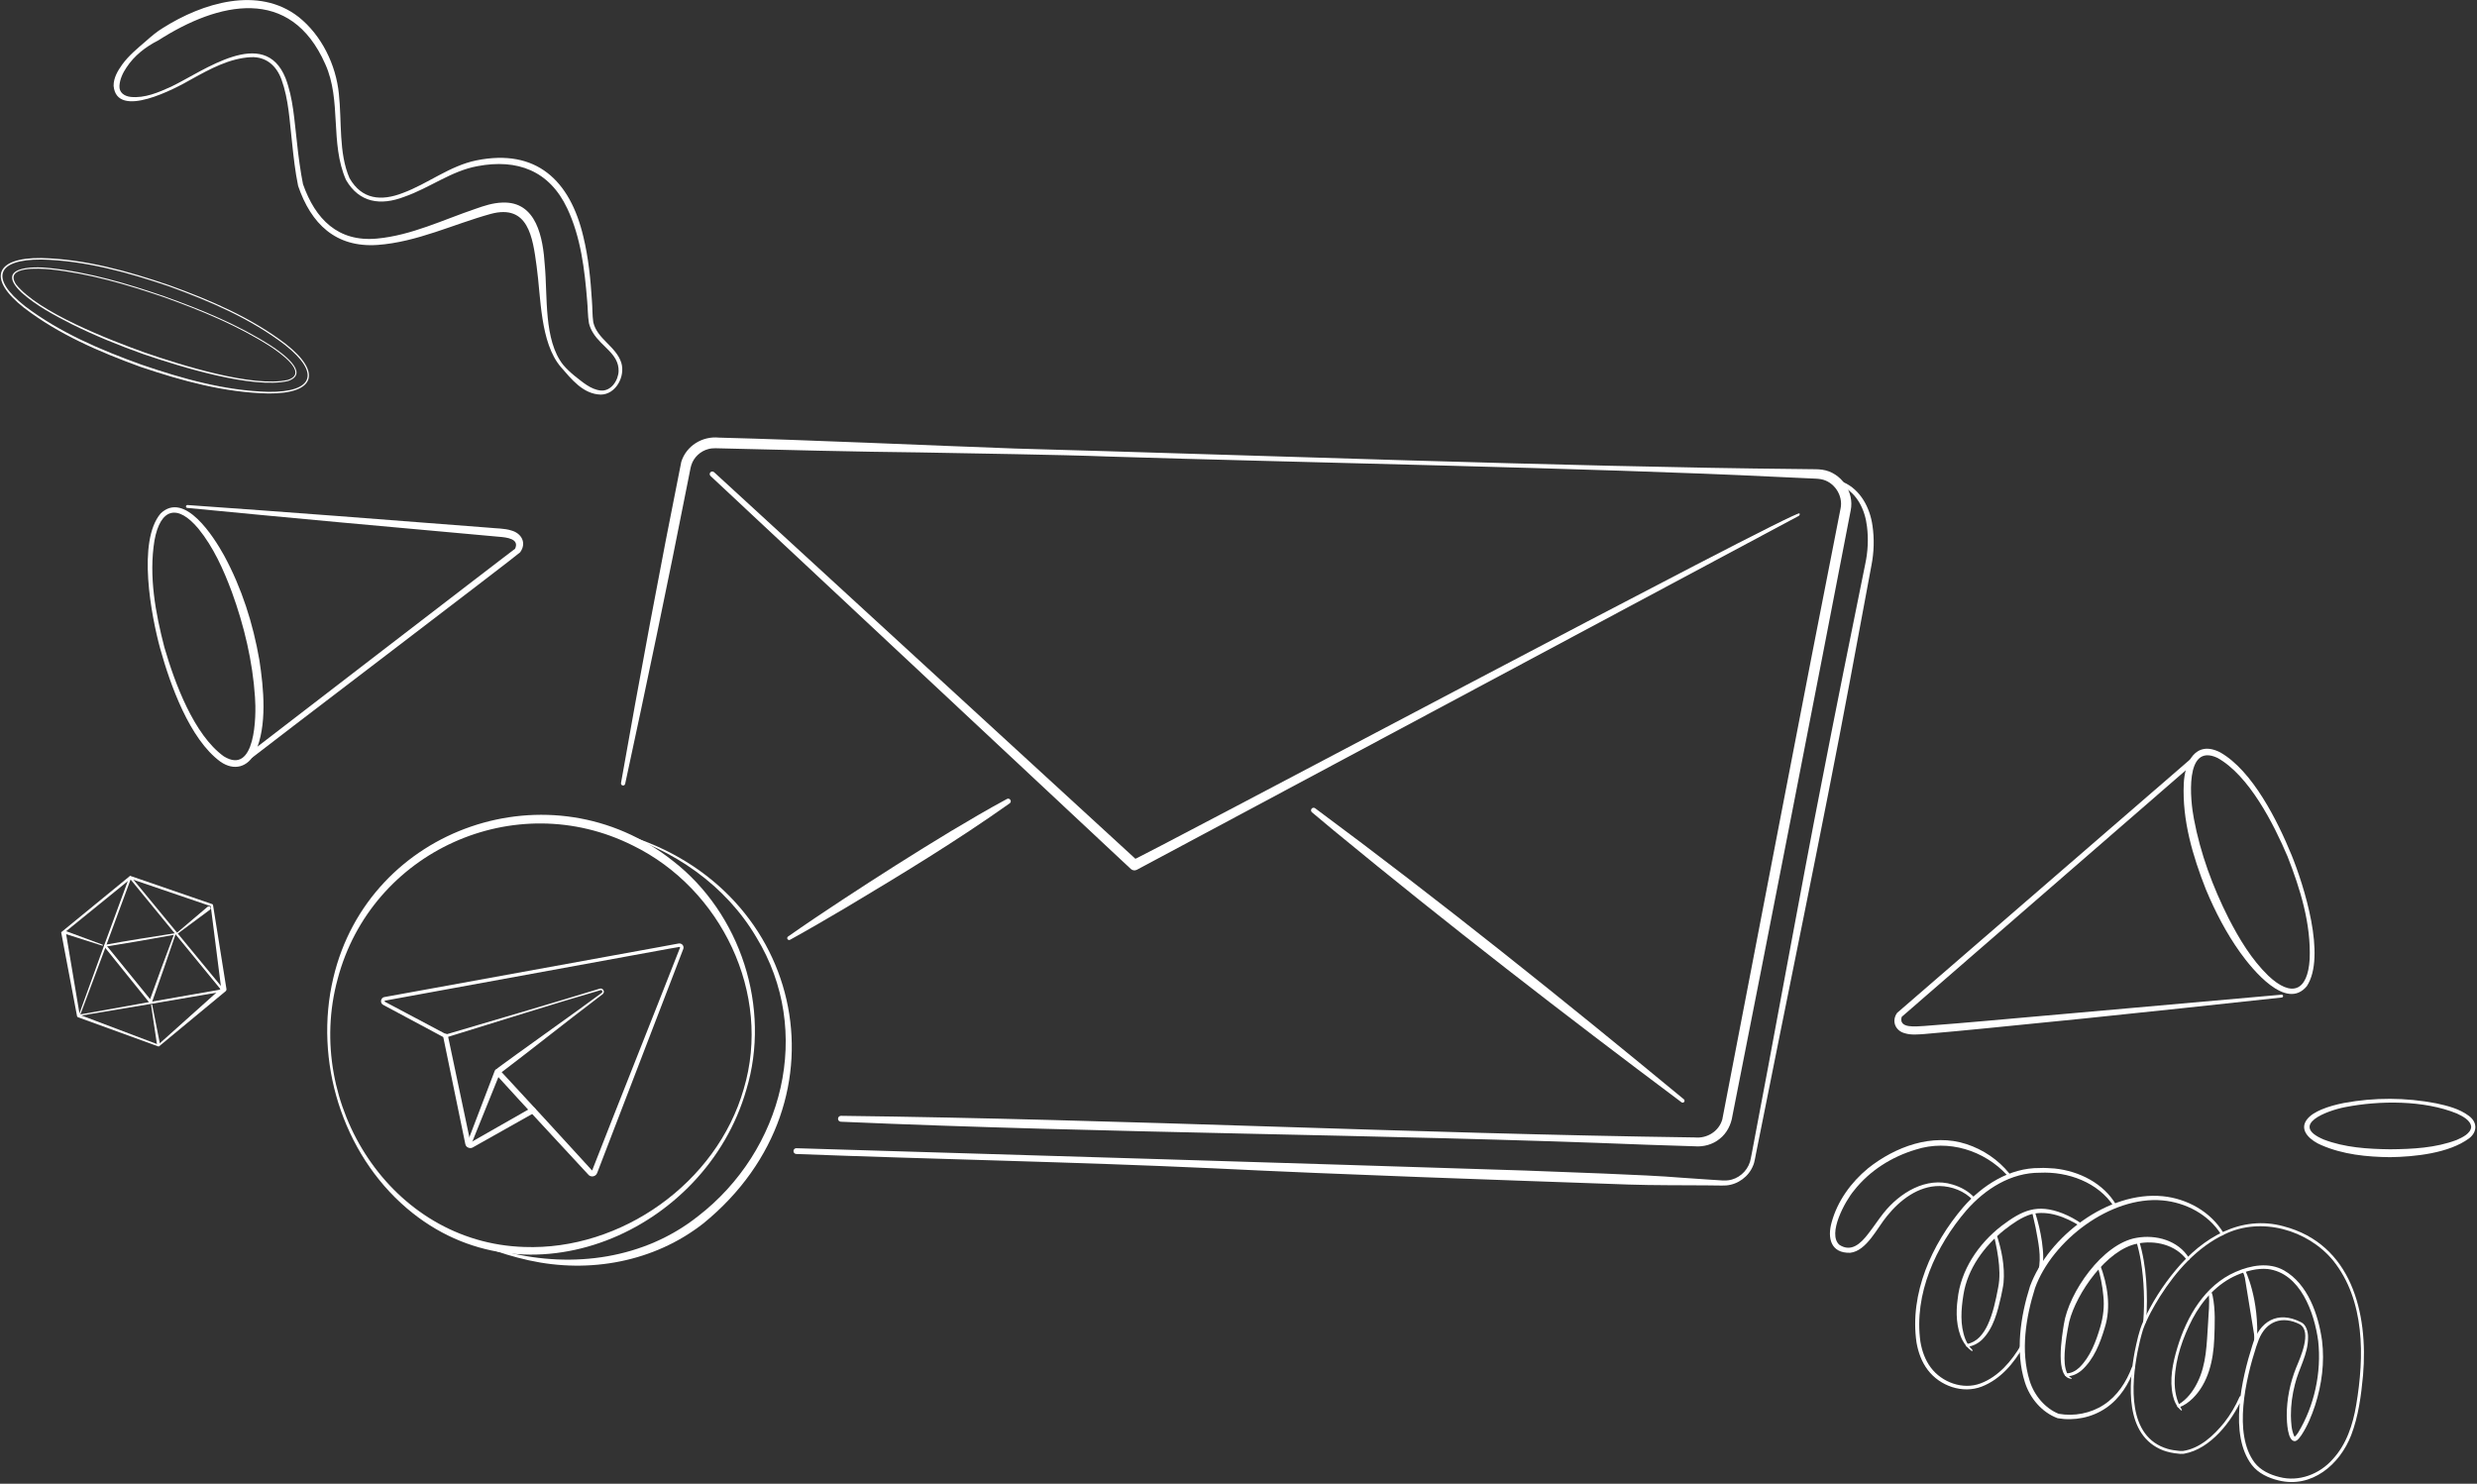 <svg viewBox="0 0 1317 789" fill="none" xmlns="http://www.w3.org/2000/svg">
    <rect x="0" y="0" width="1317" height="789" fill="#333333" stroke="none"/>
    <path d="M42.739 539.44C68.079 534.88 93.198 530.37 118.469 526.02L118.089 527.05L68.829 466.95L69.769 466.79C60.868 491.08 51.858 515.18 42.739 539.44C42.739 539.44 51.858 515.18 42.739 539.44V539.44ZM41.728 540.281C50.618 515.701 59.618 490.96 68.728 466.41C68.868 466.02 69.418 465.92 69.668 466.25L119.069 526.24C119.379 526.6 119.159 527.2 118.689 527.27C93.058 531.73 67.288 536.03 41.728 540.27V540.281Z" fill="white"/>
    <path d="M92.409 497.14C80.219 499.36 68.199 501.46 55.959 503.42L56.289 502.55C57.439 503.68 58.379 504.99 59.409 506.21C64.889 512.95 75.079 525.47 80.639 532.34L79.369 532.55C83.579 520.69 87.949 509.02 92.409 497.13V497.14ZM93.559 496.18C89.409 508.38 85.159 520.82 80.759 533.06C80.579 533.59 79.829 533.72 79.489 533.28C73.899 526.34 63.849 513.89 58.379 507.06C57.379 505.78 56.289 504.58 55.419 503.19C55.259 502.94 55.339 502.61 55.589 502.45C68.129 500.13 80.949 498.18 93.559 496.19V496.18Z" fill="white"/>
    <path d="M54.369 502.87L34.289 496.47C33.889 496.34 33.669 495.91 33.799 495.51C33.929 495.1 34.389 494.87 34.789 495.03L54.549 502.36C54.869 502.47 54.699 502.98 54.369 502.87Z" fill="white"/>
    <path d="M80.909 534.29L85.049 555.17C85.139 555.6 84.849 556.03 84.419 556.11C83.969 556.2 83.539 555.89 83.469 555.44L80.329 534.39C80.269 534.03 80.849 533.92 80.909 534.29V534.29Z" fill="white"/>
    <path d="M93.73 496.33L110.38 482.2C110.8 481.84 111.43 481.9 111.79 482.32C112.16 482.76 112.09 483.43 111.62 483.77L94.07 496.77C93.8 496.98 93.46 496.56 93.73 496.34V496.33Z" fill="white"/>
    <path d="M69.459 467.33L34.119 496.04L34.929 495.35L42.449 540.08L41.969 539.5L84.459 555.58L83.989 555.66L118.149 525.06L117.689 526.28L111.999 481.48L112.419 481.99L69.449 467.33H69.459ZM69.179 465.74L112.849 480.79C113.079 480.87 113.239 481.07 113.269 481.3L120.399 525.9C120.479 526.38 120.279 526.84 119.939 527.12L84.609 556.37C84.479 556.48 84.299 556.51 84.139 556.45L41.439 540.92C41.179 540.82 40.999 540.6 40.959 540.34L32.529 495.78C32.529 495.78 32.529 495.75 32.539 495.74L33.339 495.09L69.179 465.74V465.74Z" fill="white"/>
    <path d="M1192.15 743.41C1186.75 755.73 1175.33 770.52 1161.38 773.01L1160.85 773.09H1160.31L1159.23 773.12C1158.88 773.09 1158.54 773.05 1158.2 773.01C1155.51 772.79 1152.65 772.2 1150.12 771.27C1129.6 763.31 1131.71 736.31 1135.06 718.51C1136.2 713.21 1137.26 707.76 1139.5 702.8C1144.01 692.9 1149.87 683.66 1156.85 675.33C1171.03 658.22 1191.46 645.86 1214.22 652.12C1250.3 661.63 1259.21 698.19 1256.42 731.28C1255.4 742.06 1254 753.01 1250.11 763.17C1244.07 778.84 1229.09 791.58 1211.52 787.26C1206.12 785.96 1200.72 783.47 1197.25 778.99C1185.05 762.94 1191.89 733.18 1197.56 715.4C1201.26 702.6 1211.06 696.72 1223.49 703.15C1226.11 704.32 1227.25 708.2 1227.17 711.17C1227.27 720.07 1222.26 727.7 1220.21 736.08C1218.79 741.54 1218.01 747.19 1218.05 752.81C1218.17 756.55 1218.26 760.45 1219.88 763.81C1220.01 764.01 1220.2 764.24 1220.19 764.2C1220.19 764.2 1220.09 764.15 1219.9 764.2C1220.5 763.71 1221.3 762.76 1221.82 761.95C1230.54 747.68 1234.4 729.77 1232.57 713.16C1230.55 698.03 1223.08 676.88 1205.67 674.82C1200.14 674.32 1194.49 675.86 1189.41 678.01C1178.96 682.48 1171.02 691.35 1165.75 701.28C1160.6 711.26 1156.65 722.39 1156.27 733.68C1156.09 739.32 1157.14 744.81 1160.08 749.7C1160.15 749.82 1160.11 749.97 1159.99 750.04C1159.9 750.09 1159.79 750.08 1159.71 750.02C1157.36 748.15 1156.04 745.24 1155.36 742.39C1153.33 733.78 1155.21 724.83 1157.71 716.55C1162.67 700.12 1172.28 683.46 1188.66 676.35C1196.65 672.85 1206.37 671.05 1214.36 675.55C1227.14 682.84 1232.66 699.13 1234.61 712.91C1236.04 724.48 1234.47 736.27 1230.91 747.32C1229.07 752.87 1226.88 758.27 1223.62 763.2C1222.71 764.38 1221.96 765.78 1220.41 766.34C1216.17 766.91 1215.89 755.67 1215.84 752.83C1215.83 744.07 1217.6 735.36 1220.86 727.25C1223.1 721.84 1229.32 708.21 1222.83 704.24C1213.47 699.44 1204.84 702.55 1200.97 712.38C1200.61 713.3 1199.93 715.16 1199.62 716.1C1194.1 733.09 1187.2 762.42 1198.75 777.77C1201.96 781.93 1206.93 784.2 1211.93 785.44C1222.29 788.17 1233.3 783.91 1240.27 776C1247.59 768.12 1251.02 757.55 1252.77 747.12C1257.12 721.44 1257.54 691.5 1240.44 670.23C1226.89 653.91 1202.21 646.86 1182.75 656.37C1168.21 663.25 1157.07 675.89 1148.52 689.3C1145.01 694.96 1141.66 700.84 1139.4 707.1C1138.24 710.94 1137.3 714.87 1136.52 718.8C1133.17 736.43 1131.02 764.08 1152.49 770.46C1154.29 771.01 1156.42 771.32 1158.31 771.5L1159.29 771.6C1159.65 771.59 1160.36 771.58 1160.7 771.58C1169.71 770.23 1177.04 763.37 1182.59 756.51C1185.88 752.32 1188.61 747.69 1190.75 742.8C1191.15 741.9 1192.52 742.51 1192.13 743.4L1192.15 743.41Z" fill="white"/>
    <path d="M1192.96 675.63C1192.96 675.63 1200.7 690.22 1199.25 714.29Z" fill="white"/>
    <path d="M1199.25 715.05C1199.25 715.05 1199.22 715.05 1199.2 715.05C1198.79 715.02 1198.47 714.67 1198.49 714.25C1199.91 690.7 1192.36 676.13 1192.29 675.98C1192.1 675.61 1192.24 675.16 1192.6 674.96C1192.97 674.77 1193.42 674.91 1193.62 675.27C1193.7 675.42 1201.44 690.33 1200 714.33C1199.98 714.73 1199.65 715.04 1199.25 715.04V715.05Z" fill="white"/>
    <path d="M1158.06 746.98C1162.61 744.38 1166.03 739.9 1168.31 735.24C1173.25 725.47 1173.28 714.39 1174.02 703.59C1174.22 698.36 1175 693.03 1174.33 687.84C1174.43 687.94 1174.69 688.02 1174.87 687.99C1173.89 688.1 1173.72 686.62 1174.7 686.5C1175.89 686.5 1176.15 688.11 1176.43 688.98C1177.98 696.57 1177.6 704.38 1177.29 712.06C1176.84 723.3 1174.17 735.42 1165.85 743.61C1163.76 745.63 1161.44 747.36 1158.59 748.39C1158.2 748.53 1157.77 748.33 1157.63 747.94C1157.49 747.55 1157.69 747.14 1158.06 746.98V746.98Z" fill="white"/>
    <path d="M1180.93 656.45C1174.27 645.8 1162.12 639.44 1149.77 638.34C1122.22 635.88 1091.16 659.62 1082 684.96C1077.14 700.41 1074.22 718.41 1079.13 734.18C1081.54 742.12 1087.52 748.99 1094.57 751.81C1102.72 753.29 1111.62 751.6 1118.57 747.03C1125.72 742.4 1130.55 734.92 1133.52 727.02C1133.86 726.1 1135.26 726.63 1134.93 727.54C1132.01 735.82 1127.11 743.72 1119.71 748.74C1112.29 753.84 1102.9 755.68 1094.04 754.17C1085.59 751.04 1079.28 743.49 1076.61 735.03C1071.44 718.86 1074.27 699.91 1079.33 684C1089.14 657.41 1121.02 633.26 1149.99 636.12C1162.97 637.45 1175.46 644.38 1182.26 655.73C1182.75 656.65 1181.42 657.35 1180.94 656.44L1180.93 656.45Z" fill="white"/>
    <path d="M1162.62 669.84C1156.66 661.92 1145.82 659.34 1136.38 661.33C1120.2 664.46 1104.04 687.56 1100.18 702.84C1099.06 708.39 1098.05 714.04 1097.75 719.65C1097.6 723.29 1097.6 727.08 1099.12 730.38C1099.61 731.42 1100.35 732.27 1101.45 732.87C1101.57 732.93 1101.61 733.08 1101.55 733.2C1092.29 733.12 1096.44 710.16 1097.33 704.25C1099.95 687.19 1117.93 661.38 1135.83 658.27C1146.22 656.33 1158.23 659.62 1163.93 669.08C1164.4 669.95 1163.16 670.67 1162.64 669.85L1162.62 669.84Z" fill="white"/>
    <path d="M1139.56 702.77C1140.36 692.01 1139.99 681.08 1138.26 670.42C1137.67 666.87 1136.83 663.37 1135.81 659.93C1135.68 659.53 1135.91 659.09 1136.31 658.97C1136.71 658.85 1137.13 659.08 1137.24 659.47C1139.38 666.48 1140.58 673.73 1141.1 681.02C1141.61 688.31 1141.64 695.6 1141.05 702.9C1140.96 703.88 1139.45 703.76 1139.55 702.76L1139.56 702.77Z" fill="white"/>
    <path d="M1116.54 672.37C1120.54 683 1122.59 695.05 1119.06 706.09C1116.61 714.25 1113.35 722.73 1106.86 728.62C1104.61 730.56 1101.65 732.03 1098.59 731.8C1098.18 731.77 1097.86 731.41 1097.89 731C1097.92 730.6 1098.25 730.3 1098.65 730.3C1101.24 730.32 1103.66 729.01 1105.6 727.19C1111.47 721.41 1114.46 713.26 1116.75 705.45C1118.28 700.15 1118.95 694.7 1118.34 689.19C1117.88 683.69 1116.7 678.18 1115.14 672.89C1114.83 672 1116.19 671.46 1116.55 672.38L1116.54 672.37Z" fill="white"/>
    <path d="M1123.92 641.59C1115.65 628.72 1099.46 622.91 1084.64 623.62C1069.2 623.51 1055.46 632.27 1045.51 643.64C1029.26 662.6 1017.52 688.14 1021.07 713.53C1021.91 718.47 1023.63 723.31 1026.62 727.27C1032.51 735.13 1043.68 739.2 1053.06 735.64C1062.51 732.11 1069.63 723.75 1074.59 715.19C1075.06 714.28 1076.39 715.01 1075.92 715.88C1070.77 724.94 1063.65 733.46 1053.68 737.34C1043.54 741.27 1031.42 737.06 1024.98 728.5C1021.72 724.22 1019.88 719.06 1018.99 713.88C1015.22 687.81 1027.1 661.6 1043.73 642.06C1053.86 630.34 1068.55 620.9 1084.57 621.12C1086.84 620.94 1090.15 621.25 1092.44 621.37C1105.47 622.75 1118.52 629.21 1125.25 640.9C1125.72 641.82 1124.39 642.5 1123.92 641.6V641.59Z" fill="white"/>
    <path d="M1106.07 652.05C1098.36 647.21 1089.01 643.43 1079.99 645.69C1074.75 647.27 1070.06 650.66 1065.74 653.99C1054.99 662.64 1046.13 674.64 1043.94 688.49C1042.7 696.22 1042.04 704.61 1044.93 712.07C1045.78 714.23 1047.04 716.21 1048.72 717.88C1048.85 718.01 1048.85 718.22 1048.72 718.35C1048.61 718.46 1048.43 718.48 1048.3 718.39C1046.25 716.98 1044.63 714.97 1043.46 712.75C1040.06 706.17 1039.91 697.75 1040.85 690.97C1042.45 675.36 1051.92 661.43 1064.12 651.95C1075.19 643.57 1083.11 639.93 1096.77 645.27C1100.38 646.72 1103.77 648.55 1106.95 650.83C1107.29 651.07 1107.36 651.54 1107.12 651.88C1106.87 652.22 1106.4 652.29 1106.07 652.05V652.05Z" fill="white"/>
    <path d="M1061.49 656.28C1064.25 664.57 1066.03 673.35 1065.27 682.14C1065.07 684.12 1064.34 687.4 1063.94 689.38C1062.09 697.44 1059.99 706.27 1053.87 712.37C1051.77 714.38 1049.01 715.85 1046.09 716.17C1045.68 716.22 1045.3 715.92 1045.26 715.51C1045.21 715.12 1045.49 714.76 1045.87 714.68C1048.43 714.21 1050.74 712.88 1052.54 711C1054.35 709.12 1055.77 706.85 1056.89 704.42C1059.68 698.37 1061.13 691.45 1062.38 684.84C1062.62 683.53 1062.86 682.19 1062.95 680.88C1063.38 675.52 1062.73 670.05 1061.79 664.74C1061.31 662.05 1060.73 659.35 1060.05 656.72C1059.81 655.83 1061.18 655.38 1061.49 656.29V656.28Z" fill="white"/>
    <path d="M1082.01 644.63C1083.68 649.72 1084.88 654.9 1085.67 660.19C1086.34 665.54 1087.03 671.07 1085.18 676.33C1085.03 676.72 1084.6 676.91 1084.21 676.76C1083.83 676.61 1083.64 676.19 1083.77 675.81C1085.59 668.3 1083.65 660.23 1082.3 652.73C1081.77 650.15 1081.18 647.58 1080.57 645.03C1080.35 644.12 1081.71 643.72 1082.01 644.61V644.63Z" fill="white"/>
    <path d="M1067.15 624.93C1055.04 611.73 1035.9 605.74 1018.65 611.31C1005.85 615.1 994.03 622.54 985.77 633.08C981.16 638.49 971.41 656.13 977.98 661.96C984.34 666.11 989.41 661.18 993.28 656.13C996.11 652.55 998.56 648.73 1001.43 645.11C1009.98 634.34 1024.15 625.53 1038.23 629.92C1042.78 631.28 1046.98 633.63 1050.16 637.25C1050.43 637.56 1050.39 638.04 1050.08 638.31C1049.77 638.58 1049.3 638.54 1049.03 638.24C1044.58 633.38 1037.75 630.8 1031.22 630.69C1019.93 630.6 1010.13 638.17 1003.33 646.63C998.12 652.84 992.52 665.21 983.73 666.19C973.42 666.49 971.47 658.34 973.89 649.9C976.97 638.72 984.11 628.8 993.22 621.27C1007.62 609.8 1027.38 602.42 1045.55 608.4C1054.48 611.33 1062.45 616.73 1068.33 623.99C1068.92 624.78 1067.79 625.7 1067.15 624.92V624.93Z" fill="white"/>
    <path d="M1270.78 615.35C1258.35 615.21 1245.7 613.94 1234.17 608.91C1229.23 606.84 1222.22 601.66 1226.3 595.68C1228.26 592.9 1231.36 591.3 1234.3 590.01C1238.19 588.37 1242.21 587.34 1246.26 586.53C1262.44 583.53 1279.12 583.59 1295.26 586.71C1301.31 588.02 1307.61 589.57 1312.69 593.39C1317.24 596.75 1317.28 601.87 1312.79 605.35C1302.03 613.3 1283.86 615.15 1270.78 615.35V615.35ZM1270.78 611.16C1282.67 611.05 1295.01 610.46 1306.2 606.19C1309.24 604.85 1313.58 602.82 1313.91 599.3C1313.7 595.75 1309.34 593.56 1306.33 592.14C1288.84 584.99 1265.12 585.14 1246.73 588.77C1237.23 590.62 1217.05 598.13 1235.47 605.95C1246.6 610.24 1258.92 611.01 1270.78 611.16V611.16Z" fill="white"/>
    <path d="M1218.33 454.49C1225.06 471.05 1236.96 508.61 1226.5 524.43C1215.52 537.71 1197.51 515.46 1191.17 506.64C1183.71 496.21 1177.78 484.79 1172.86 472.98C1165.83 455.12 1160.22 436.2 1161.09 416.78C1161.55 405.54 1167.27 393.42 1180.37 400.03C1197.65 409.77 1210.97 436.58 1218.32 454.49H1218.33ZM1216.22 455.35C1208.82 437.97 1195.75 412.26 1178.93 402.98C1161.33 394.84 1164.58 425.86 1166.48 435.42C1169.91 453.81 1176.5 471.61 1184.92 488.3C1190.59 499.29 1197.13 510.23 1206.03 518.85C1218.42 530.54 1226.99 527.14 1228.03 510.06C1228.8 491.26 1223.04 472.72 1216.23 455.35H1216.22Z" fill="white"/>
    <path d="M1166.18 406.13L1010.8 541.01L1011.18 540.53C1009.1 547.19 1018.92 545.75 1023 545.59C1033.87 544.79 1044.9 543.83 1055.75 542.89C1089.17 539.89 1178.56 531.99 1213.08 528.94C1213.49 528.9 1213.86 529.21 1213.9 529.62C1213.94 530.03 1213.64 530.39 1213.23 530.43C1187.09 533.3 1134.65 538.89 1108.51 541.56L1056.11 546.8C1045.26 547.85 1034.18 548.94 1023.3 549.85C1019.88 550.09 1016.14 550.49 1012.76 549.45C1007.74 548.14 1005.57 542.95 1008.7 538.6C1008.7 538.6 1164.32 403.98 1164.32 403.97C1164.92 403.45 1165.82 403.52 1166.34 404.12C1166.86 404.72 1166.79 405.62 1166.2 406.13H1166.18Z" fill="white"/>
    <path d="M447.13 593.36C598.49 595.17 749.8 602.77 901.16 604.86C907.6 605.5 913.9 601.64 915.73 595.29C934.92 496.2 959.02 369.59 978.61 270.43C980.11 263.44 975.12 255.95 968.02 254.8C966.44 254.5 964.14 254.5 962.08 254.38C958.51 254.19 947.01 253.73 943.18 253.52C849.49 248.9 685.83 245.82 590.13 242.8C561.25 241.71 518.42 241.18 489.23 240.59C457.28 240.27 413.67 239.2 382.02 238.4L380.45 238.36C379.15 238.34 377.85 238.46 376.6 238.8C372.42 239.88 368.87 243.18 367.57 247.32C367.29 248.14 367.14 248.95 366.92 250.05L365.69 256.24C355.41 308.49 343.6 364.97 332.39 416.83C332.26 417.44 331.66 417.82 331.05 417.69C330.46 417.56 330.08 416.98 330.18 416.39C339.98 360.82 351.09 301.04 362.23 245.58C364.89 237.07 373.43 231.82 382.22 232.71C431.07 233.97 490.66 236.76 539.8 238.52C662.77 241.92 833.86 248.25 955.95 249.41L962.26 249.49C964.4 249.56 966.32 249.42 968.9 249.78C978.88 251.18 986.07 261.59 983.99 271.46C965.05 369.65 940.51 495.4 921.12 593.36C920.42 598.07 918.16 602.6 914.37 605.57C910.66 608.65 905.73 609.95 900.97 609.56L875.76 608.74C732.94 603.06 589.88 602.71 447.07 596.5C446.2 596.46 445.53 595.73 445.57 594.86C445.61 594.01 446.32 593.35 447.16 593.36H447.13Z" fill="white"/>
    <path d="M423.46 610.59C551.8 614.43 682.24 618.33 810.71 622.45C830.27 623.28 874.79 624.62 893.65 626.24C898.25 626.58 902.86 626.9 907.46 627.19L914.38 627.64C916.67 627.84 918.65 627.87 920.81 627.25C926 625.82 930.07 621.23 930.91 615.89L931.58 612.5C941.98 558.45 958.1 469.05 968.7 415.33C974.56 384.95 985.51 330.29 991.72 299.99C993.15 293.43 993.5 286.53 992.65 279.89C991.62 271.15 987.46 262.34 979.22 258.43C978.67 258.16 978.44 257.5 978.71 256.95C978.97 256.41 979.63 256.18 980.17 256.43C989.23 260.41 994.26 270.06 995.57 279.46C996.63 286.51 996.39 293.67 995.03 300.64C994.63 302.78 984.36 358.09 983.63 361.85C969.48 437.69 948.83 536.91 933.76 612.91C933.39 614.51 932.9 618.21 932.1 619.84C929.81 625.63 924.09 629.84 917.86 630.37C915.41 630.56 909.84 630.29 907.34 630.34C893.5 630.21 879.65 630.37 865.82 629.9C795.38 627.39 714.83 624.72 644.61 621.25C570.89 617.85 497.1 616.48 423.37 613.66C422.52 613.63 421.85 612.91 421.88 612.06C421.91 611.22 422.62 610.56 423.45 610.57L423.46 610.59Z" fill="white"/>
    <path d="M396.81 579.52C375.06 655.2 279.77 696.71 216.31 642.54C181.9 613.16 166.81 563.9 177.21 520.08C196.08 439.67 293.27 406.54 357.78 457.81C393.81 485.74 410.06 535.9 396.81 579.52ZM395.419 579.12C410.589 528.47 383.42 472.58 336.57 449.67C273.77 418.11 197.41 452.74 179.51 520.66C161.44 586.95 207.72 660.85 278.66 663.1C330.3 665.05 381.119 628.98 395.419 579.12V579.12Z" fill="white"/>
    <path d="M327.21 442.36C427.02 468.25 454.39 585.07 373.95 650.59C347.77 671.09 313.34 677.34 281.17 670.2C273.27 668.45 265.53 666.13 258.04 663.17C257.92 663.12 257.86 662.99 257.91 662.87C257.95 662.76 258.08 662.7 258.19 662.73C262.04 663.87 265.9 664.93 269.79 665.87C304.64 674.54 342.5 669.41 371.04 646.82C416.35 611.9 432.7 548.49 402.18 498.48C385.93 470.81 357.85 451.29 327.09 442.81C326.97 442.78 326.9 442.65 326.93 442.53C326.96 442.41 327.09 442.34 327.21 442.37V442.36Z" fill="white"/>
    <path d="M379.66 251.09L605.09 457.96L601.86 457.54C603.23 457.93 955.6 270.32 956.77 273C957.03 273.49 956.84 274.1 956.35 274.36L604.48 462.51C603.4 463.09 602.1 462.88 601.25 462.09L377.78 253.1C377.23 252.58 377.2 251.72 377.72 251.16C378.23 250.61 379.09 250.58 379.65 251.09H379.66Z" fill="white"/>
    <path d="M699.25 429.8C765.98 479.25 831.26 531.67 895.3 584.57C895.73 584.93 895.79 585.57 895.43 586C895.08 586.41 894.48 586.48 894.05 586.16C831.74 539.52 769.59 491.46 709.54 441.96C705.53 438.65 701.52 435.32 697.55 431.95C696.97 431.46 696.9 430.59 697.39 430.02C697.86 429.47 698.67 429.38 699.24 429.8H699.25Z" fill="white"/>
    <path d="M536.859 427.18C508.829 447.06 479.359 464.96 449.879 482.59C440.009 488.42 430.109 494.2 420.069 499.75C419.579 500.02 418.959 499.84 418.689 499.35C418.439 498.89 418.579 498.33 418.989 498.03C428.379 491.43 437.909 485.06 447.479 478.75C466.559 466.22 486.039 453.8 505.579 442C515.419 436.12 525.289 430.3 535.399 424.86C536.839 424.09 538.259 426.16 536.849 427.18H536.859Z" fill="white"/>
    <path d="M298.191 195.17C287.081 182.1 287.631 157.86 285.301 141.46C283.231 126.16 280.931 108.38 260.921 113.75C241.001 119.25 221.671 128.75 200.731 130.25C178.431 131.78 165.371 118.96 158.501 98.84C156.931 91.21 156.091 83.48 155.281 75.81C153.971 64.52 153.541 52.97 149.661 42.28C147.011 34.98 141.501 30.05 133.441 30.4C122.101 30.96 111.691 36.66 101.881 42.08C93.361 47.03 62.041 63.73 60.401 45.65C60.38 41.32 62.6 37.67 64.96 34.33C68.471 29.51 73.02 25.79 77.471 21.96C80.371 19.39 83.341 16.82 86.68 14.83C107.501 1.67 137.331 -7.73 158.821 9.06C171.061 18.84 178.631 34.49 180.171 49.86C181.801 64.74 180.001 81.27 185.831 94.73C192.391 106.17 202.721 107.08 214.181 102.62C227.321 97.8 239.121 88.14 253.331 85.28C285.151 78.87 303.081 95.9 310.151 125.81C312.861 136.97 314.011 148.4 314.711 159.82C315.041 163.64 314.881 167.57 315.441 171.34C317.441 180.24 327.571 184.22 330.331 192.86C332.581 200.07 327.481 209.79 319.391 209.84C309.961 209.55 303.851 201.63 298.201 195.17H298.191ZM299.461 194.06C301.281 196.21 303.371 198.13 305.531 199.9C309.721 203.15 314.061 207.13 319.431 207.67C324.881 208.15 328.751 202.33 328.911 197.32C329.121 188.26 319.831 184.4 315.381 177.09C314.371 175.51 313.571 173.71 313.141 171.86C312.461 167.92 312.591 163.96 312.191 160.01C310.851 143.3 308.811 126.11 301.591 110.82C292.101 90.73 275.021 84.34 253.841 88.36C239.901 90.91 228.481 99.94 214.911 104.66C202.461 109.44 191.071 107.92 183.971 95.69C175.331 76.1 181.721 53.5 172.941 34.09C154.441 -7.78 116.261 0.9 84.141 21.49C77.41 24.88 71.341 29.62 67.231 35.92C65.27 38.78 63.691 42.26 63.511 45.65C63.281 49.25 66.141 51.17 69.52 51.54C76.91 52.31 84.361 49.13 91.031 46.08C108.281 37.82 140.431 13.56 151.781 41.44C155.961 52.33 156.481 64.15 157.871 75.54C158.611 82.82 159.811 91.54 161.101 97.93C167.651 116.51 179.701 128.83 200.511 126.86C218.751 125.17 235.611 116.86 252.921 111.01C257.221 109.5 261.971 107.88 267.071 107.72C285.451 106.93 288.751 126.79 289.661 141.04C291.211 157.41 288.991 180.91 299.471 194.07L299.461 194.06Z" fill="white"/>
    <path d="M85.219 345.08C80.389 327.48 72.879 287.78 85.419 273.03C98.179 260.88 113.779 285.66 119.149 295.4C128.539 312.68 134.549 331.64 137.909 350.99C140.209 366.02 142.189 385.91 135.709 400.08C131.909 408.02 124.449 410.11 117.169 405.02C100.829 393.06 90.509 364.13 85.229 345.08H85.219ZM87.469 344.46C92.869 363.01 103.039 390.72 118.989 402.2C135.879 412.61 136.349 380.7 135.579 370.75C134.329 351.65 129.799 332.76 123.269 314.79C118.849 302.94 113.529 291.03 105.539 281.19C94.379 267.81 85.249 270.23 82.119 287.45C79.049 306.45 82.649 325.99 87.459 344.46H87.469Z" fill="white"/>
    <path d="M132.259 400.6C132.169 400.68 275.549 290.3 273.829 291.87C276.429 286.47 269.249 285.75 265.349 285.44L259.629 284.92C210.109 280.5 149.119 274.93 99.559 270.09C99.139 270.05 98.829 269.67 98.869 269.25C98.909 268.83 99.279 268.53 99.689 268.56C149.389 272.05 210.389 276.71 259.969 280.61C263.539 281.01 268.269 280.92 271.799 282.07C277.279 283.52 280.169 288.73 276.549 293.7C276.559 294.21 134.239 402.52 134.039 402.93C133.399 403.42 132.479 403.3 131.989 402.66C131.499 402.02 131.619 401.1 132.259 400.61V400.6Z" fill="white"/>
    <path d="M74.7 195.08C52.93 187.15 31.19 177.84 12.71 163.62C-6.61 148.36 -2.92 136.94 22.02 137.22C45.31 137.79 68.05 144.17 89.96 151.66C111.73 159.54 133.45 168.8 151.96 182.93C171.29 198.1 167.57 209.38 142.75 209.23C119.44 208.78 96.66 202.48 74.7 195.08V195.08ZM75.12 193.88C96.92 201.37 119.59 207.75 142.75 208.38C166.66 208.64 170.5 198.45 151.54 183.45C133.11 169.36 111.45 160.09 89.75 152.22C67.9 144.82 45.19 138.52 22.01 138.01C-1.78 137.88 -5.65 147.92 13.32 162.84C31.78 176.84 53.43 186.06 75.11 193.88H75.12Z" fill="white"/>
    <path d="M76.609 188.45C63.459 183.78 50.509 178.53 37.999 172.31C28.699 167.54 19.309 162.57 11.459 155.57C-2.711 142.07 16.509 141.4 26.629 142.57C47.469 144.78 67.699 150.81 87.449 157.61C107.099 164.67 126.649 172.63 144.279 183.95C149.349 187.3 165.279 198.39 153.219 202.59C134.389 207.01 95.469 194.86 76.619 188.45H76.609ZM76.949 187.48C95.569 193.92 134.409 206.25 153.039 202.03C164.439 198.33 148.439 187.39 143.979 184.4C126.399 173.1 106.889 165.13 87.279 158.07C67.559 151.33 47.349 145.36 26.569 143.21C21.149 142.76 2.059 141.31 8.539 151.21C20.329 166.07 58.479 180.88 76.949 187.48V187.48Z" fill="white"/>
    <path d="M314.701 622.77C326.501 592.45 348.281 537.91 359.911 508.13L361.531 504.04C361.641 503.82 361.491 503.6 361.301 503.54C360.381 503.61 351.991 505.21 350.841 505.39L212.301 530.72C211.271 530.93 206.901 531.7 205.811 531.91L204.731 532.11C204.451 532.15 204.411 532.46 204.551 532.63C204.611 532.67 204.551 532.65 204.771 532.77L206.711 533.8C214.751 538.06 227.901 545.03 235.871 549.27L236.841 549.79C236.951 549.85 236.911 549.83 236.941 549.85C237.021 549.9 237.021 549.97 237.161 549.98C237.471 550.03 237.941 549.85 238.241 549.76C262.621 542.58 294.651 533.18 318.911 525.74C320.141 525.33 321.411 526.62 321.001 527.85C320.741 528.69 319.841 529.05 319.281 529.55L317.531 530.89C300.481 543.83 283.651 557.31 266.601 570.27L266.501 570.34C266.621 570.25 266.641 570.07 266.551 569.96C266.791 570.23 267.391 570.86 267.641 571.13C281.801 586.31 296.791 602.74 310.841 618.1L313.811 621.35L314.551 622.16C314.761 622.4 315.181 622.83 315.001 622.66C314.871 622.58 314.731 622.66 314.691 622.77H314.701ZM317.461 623.84C316.741 625.78 314.001 626.2 312.751 624.58L312.381 624.18C311.971 623.74 309.131 620.67 308.641 620.14C294.481 604.85 279.351 588.6 265.391 573.22L264.651 572.41C263.381 571.31 263.161 569.29 264.441 568.11C264.911 567.7 266.491 566.6 267.021 566.2L274.141 561.02C288.971 550.24 304.021 539.74 318.771 528.84L319.661 528.19C320.001 527.95 320.141 527.84 320.221 527.59C320.401 527.14 320.011 526.51 319.531 526.48C295.051 533.53 263.111 543.74 238.701 551.22L238.171 551.38C238.081 551.41 237.991 551.43 237.911 551.47C237.591 551.73 237.201 551.84 236.761 551.83C236.461 551.83 236.091 551.7 235.881 551.58L234.911 551.06L232.971 550.02C225.941 546.29 212.881 539.23 205.821 535.47L203.881 534.43C203.771 534.38 203.401 534.17 203.201 533.95C201.961 532.76 202.691 530.43 204.401 530.2C206.251 529.85 210.061 529.18 211.981 528.83L350.541 503.62L359.201 502.02L360.281 501.82L360.821 501.72C361.701 501.53 362.791 502.01 363.181 502.86C363.481 503.41 363.491 504.15 363.271 504.68L361.691 508.79C350.311 538.42 329.071 593.67 317.481 623.82L317.461 623.84Z" fill="white"/>
    <path d="M284.071 591.75C276.951 595.76 258.851 605.95 251.971 609.83L251.641 610.02L251.471 610.11C249.961 611.1 247.731 610.17 247.401 608.37C247.011 606.48 245.951 601.31 245.541 599.34L235.631 551.23C235.491 550.54 235.931 549.86 236.631 549.72C237.321 549.58 238.001 550.02 238.141 550.71C238.981 554.67 248.991 602.1 249.561 604.78L250.191 607.78C250.191 607.72 250.121 607.66 250.061 607.65C250.031 607.65 249.981 607.65 249.961 607.66L250.551 607.32C257.331 603.46 275.551 593.08 282.561 589.08C284.301 588.12 285.821 590.71 284.071 591.74V591.75Z" fill="white"/>
    <path d="M265.9 570.51L250.22 609.34C249.66 610.68 247.61 609.91 248.12 608.51L263.06 569.39C263.81 567.52 266.63 568.6 265.9 570.51V570.51Z" fill="white"/>
</svg>
